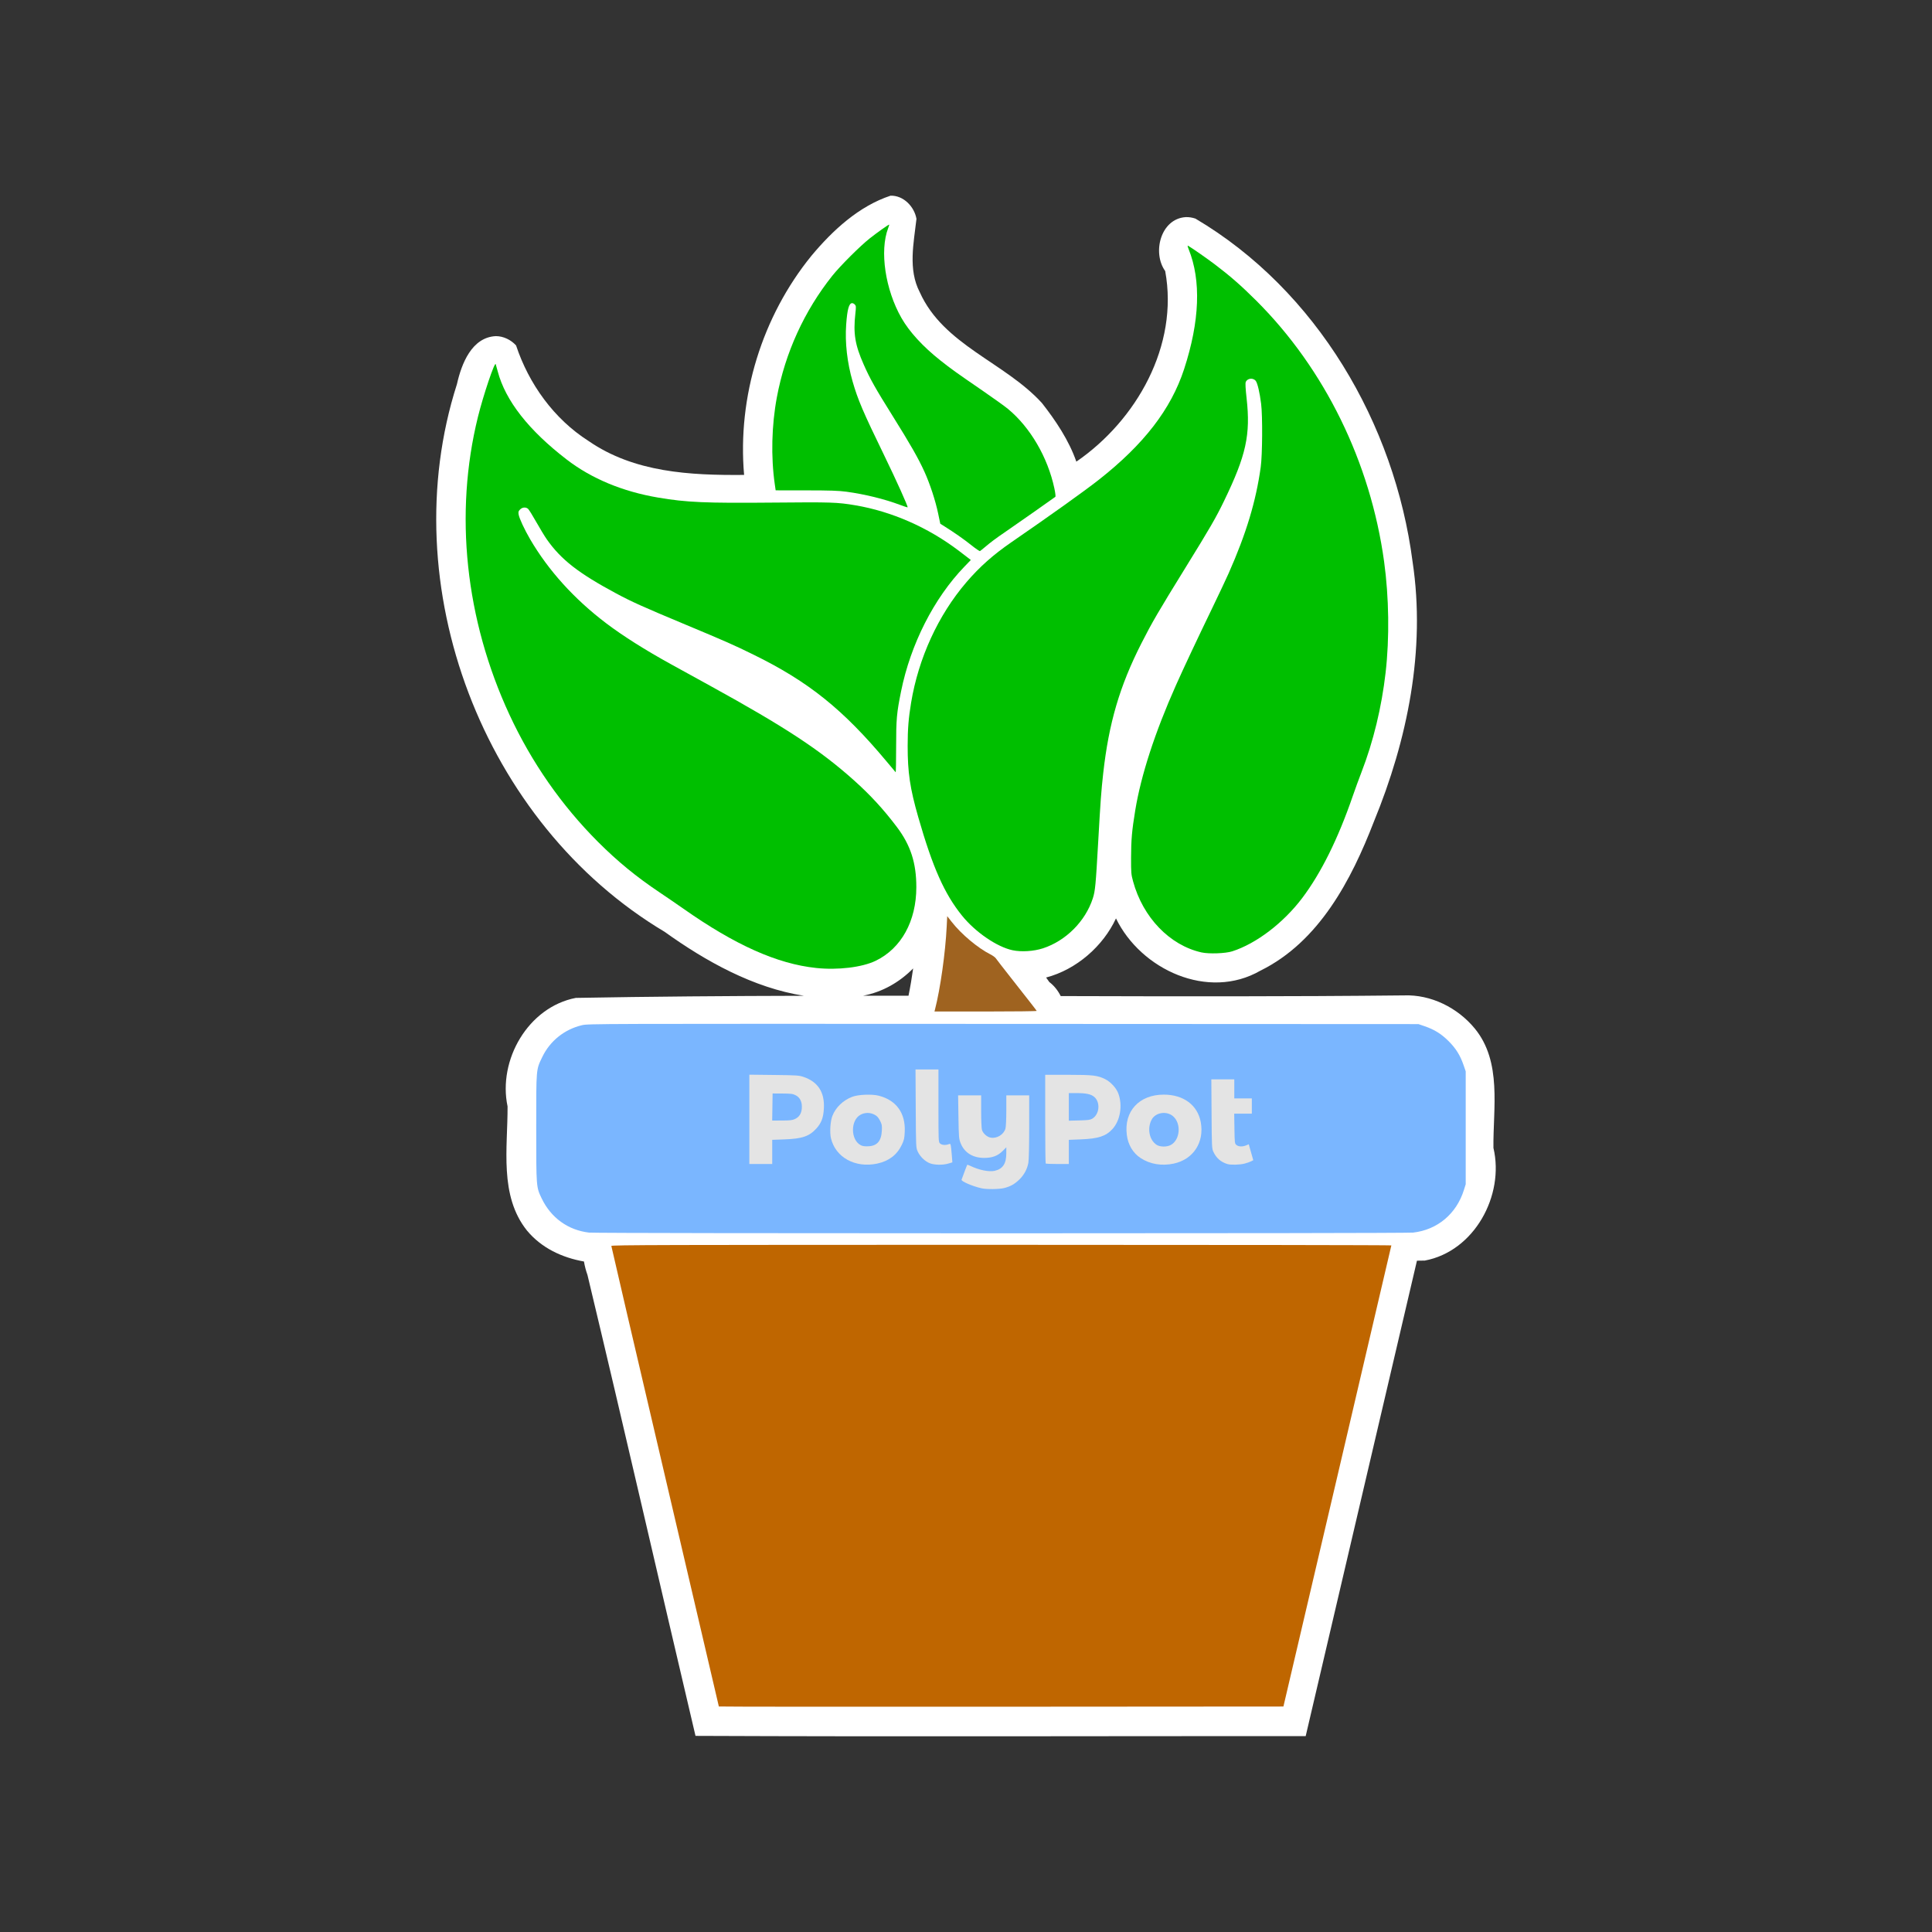 <?xml version="1.0" encoding="UTF-8" standalone="no"?>
<!-- Created with Inkscape (http://www.inkscape.org/) -->

<svg
   xmlns:dc="http://purl.org/dc/elements/1.1/"
   xmlns:cc="http://creativecommons.org/ns#"
   xmlns:rdf="http://www.w3.org/1999/02/22-rdf-syntax-ns#"
   xmlns:svg="http://www.w3.org/2000/svg"
   xmlns="http://www.w3.org/2000/svg"
   xmlns:sodipodi="http://sodipodi.sourceforge.net/DTD/sodipodi-0.dtd"
   xmlns:inkscape="http://www.inkscape.org/namespaces/inkscape"
   version="1.1"
   id="svg869"
   width="780"
   height="780"
   viewBox="0 0 780 780"
   sodipodi:docname="pot.svg"
   inkscape:version="0.92.2 (5c3e80d, 2017-08-06)"
   inkscape:export-filename="/home/n4th4/Projets/PolyPot/logo/sources.svg.png"
   inkscape:export-xdpi="47.990002"
   inkscape:export-ydpi="47.990002">
  <rect x="0" y="0" width="780" height="780" fill="#333333" stroke="none"/>
  <defs
     id="defs873">
    <clipPath
       clipPathUnits="userSpaceOnUse"
       id="clipPath1142">
      <rect
         y="-2016.457"
         x="-2723.169"
         height="1000.486"
         width="1753.601"
         id="rect1144"
         style="fill:#ff0000;fill-opacity:1;stroke:#ffffff;stroke-width:4.611;stroke-miterlimit:4;stroke-dasharray:none;stroke-opacity:1" />
    </clipPath>
  </defs>
  <sodipodi:namedview
     pagecolor="#ffffff"
     bordercolor="#666666"
     borderopacity="1"
     objecttolerance="10"
     gridtolerance="10"
     guidetolerance="10"
     inkscape:pageopacity="0"
     inkscape:pageshadow="2"
     inkscape:window-width="1920"
     inkscape:window-height="1019"
     id="namedview871"
     showgrid="false"
     inkscape:zoom="0.68980064"
     inkscape:cx="343.96227"
     inkscape:cy="332.72399"
     inkscape:window-x="0"
     inkscape:window-y="0"
     inkscape:window-maximized="1"
     inkscape:current-layer="svg869"
     fit-margin-top="15"
     fit-margin-left="15"
     fit-margin-bottom="15"
     fit-margin-right="15"
     inkscape:pagecheckerboard="true" />
  <path
     style="fill:#ffffff;fill-opacity:1;stroke:none;stroke-width:0.962;stroke-miterlimit:4;stroke-dasharray:none;stroke-opacity:1"
     d="m 359.533,79.004 c -12.815,4.239 -23.359,13.994 -31.913,24.233 -19.994,24.583 -29.954,56.988 -27.205,88.502 -21.831,0.194 -44.385,-0.963 -62.854,-13.734 -13.916,-8.881 -24.068,-23.025 -29.21,-38.549 -2.075,-2.261 -5.063,-3.736 -8.155,-3.753 -9.773,0.451 -13.892,11.243 -15.713,19.374 -26.034,81.295 10.567,177.467 83.856,221.129 16.595,11.908 35.844,22.628 56.249,25.819 -30.71,0.074 -61.417,0.295 -92.117,0.853 -19.261,3.716 -31.513,25.103 -27.552,43.816 0.076,16.667 -3.461,36.005 7.851,50.131 5.879,7.065 14.17,10.915 22.992,12.478 0.321,1.92 0.816,3.772 1.413,5.409 14.837,61.96 29.006,124.106 43.619,186.109 82.116,0.355 164.233,0.066 246.35,0.086 14.986,-63.975 29.973,-127.949 44.919,-191.934 1.053,-0.016 2.106,-0.028 3.16,-0.045 20.007,-3.732 32.244,-26.299 27.718,-45.487 -0.191,-16.009 3.556,-34.706 -7.552,-48.227 -6.915,-8.388 -17.665,-13.766 -28.625,-13.345 -46.169,0.496 -92.346,0.404 -138.524,0.273 -1.117,-2.24 -2.702,-4.238 -4.588,-5.652 -0.428,-0.615 -0.871,-1.224 -1.306,-1.836 12.307,-3.241 23.027,-12.715 28.21,-23.872 10.056,20.702 37.226,33.244 58.298,21.102 23.694,-11.674 36.714,-36.586 45.831,-60.191 13.544,-32.977 20.979,-69.283 15.621,-104.85 -7.223,-55.815 -38.725,-109.653 -87.673,-138.585 -1.27,-0.419 -2.612,-0.669 -3.953,-0.598 -10.096,0.647 -13.579,14.355 -8.255,21.775 5.538,30.081 -11.552,60.222 -35.873,76.947 -3.004,-8.639 -8.386,-16.651 -13.897,-23.669 -15.005,-16.484 -39.74,-23.376 -49.323,-44.754 -4.803,-9.226 -2.412,-19.914 -1.327,-29.599 -0.86,-4.938 -5.237,-9.516 -10.471,-9.356 z m 9.127,311.978 c -0.517,3.693 -1.124,7.371 -1.872,11.02 -6.112,-0.008 -12.223,-0.005 -18.335,-0.005 7.836,-1.479 14.746,-5.481 20.207,-11.014 z"
     id="path1126-9-3"
     inkscape:connector-curvature="0" />
  <g
     id="g1363"
     transform="matrix(0.962,0,0,0.962,14.692,14.692)">
    <path
       style="fill:#bf6600;fill-opacity:1;stroke:none;stroke-width:1;stroke-miterlimit:4;stroke-dasharray:none;stroke-opacity:1"
       d="m 286.41,700.893 c 0,-0.098 -10.152,-43.523 -22.56,-96.498 -12.408,-52.976 -22.56,-96.527 -22.56,-96.782 0,-0.402 21.206,-0.462 163.68,-0.462 90.024,0 163.676,0.108 163.671,0.24 -0.01,0.132 -10.199,43.728 -22.653,96.88 l -22.644,96.64 -118.467,0.08 c -65.157,0.044 -118.467,-7e-5 -118.467,-0.098 z"
       id="path1126-9"
       inkscape:connector-curvature="0" />
    <path
       style="fill:#7ab6ff;fill-opacity:1;stroke:none;stroke-width:1;stroke-miterlimit:4;stroke-dasharray:none;stroke-opacity:1"
       d="m 231.907,502.013 c -8.772,-1.02 -15.964,-6.219 -19.866,-14.363 -2.285,-4.767 -2.271,-4.584 -2.271,-29.619 0,-25.315 -0.092,-24.245 2.564,-29.76 3.224,-6.695 9.294,-11.554 16.6,-13.289 2.647,-0.629 4.181,-0.633 176.873,-0.552 l 174.203,0.082 2.56,0.878 c 4.162,1.428 7.042,3.219 10.112,6.29 3.071,3.071 4.862,5.95 6.29,10.112 l 0.878,2.56 v 23.68 23.68 l -0.75,2.4 c -3.135,10.035 -11.118,16.736 -21.33,17.905 -3.456,0.395 -342.459,0.393 -345.863,-0.003 z"
       id="path1124-2"
       inkscape:connector-curvature="0" />
    <path
       style="fill:#e4e4e4;fill-opacity:1;stroke:none;stroke-width:1;stroke-miterlimit:4;stroke-dasharray:none;stroke-opacity:1"
       d="m 406.192,483.313 c 2.602,-0.678 4.231,-1.587 6.23,-3.477 2.016,-1.906 3.385,-4.405 3.88,-7.078 0.215,-1.163 0.348,-6.943 0.348,-15.105 v -13.221 h -4.8 -4.8 v 6.32 c -9e-4,3.6 -0.153,6.864 -0.353,7.585 -0.704,2.537 -3.615,4.32 -6.247,3.826 -1.526,-0.286 -3.224,-1.82 -3.628,-3.277 -0.179,-0.645 -0.327,-4.162 -0.328,-7.814 v -6.64 h -4.836 -4.836 l 0.142,9.04 c 0.134,8.497 0.187,9.154 0.882,10.941 1.568,4.033 5.099,6.259 9.928,6.259 3.404,0 5.69,-0.86 7.741,-2.911 l 1.539,-1.539 -0.01,2.625 c -0.011,4.273 -1.509,6.493 -4.892,7.251 -2.375,0.532 -6.558,-0.321 -10.216,-2.085 -0.658,-0.317 -1.245,-0.515 -1.304,-0.439 -0.085,0.108 -1.238,3.156 -2.36,6.24 -0.247,0.678 4.5,2.728 8.38,3.619 2.076,0.477 7.513,0.409 9.543,-0.12 z"
       id="path1122-0"
       inkscape:connector-curvature="0" />
    <path
       style="fill:#e4e4e4;fill-opacity:1;stroke:none;stroke-width:1;stroke-miterlimit:4;stroke-dasharray:none;stroke-opacity:1"
       d="m 352.81,473.068 c 4.878,-1.029 8.339,-3.637 10.332,-7.787 0.998,-2.077 1.147,-2.721 1.282,-5.535 0.377,-7.836 -3.489,-13.247 -10.833,-15.163 -2.893,-0.755 -8.699,-0.523 -11.214,0.447 -3.874,1.495 -6.957,4.473 -8.327,8.041 -0.862,2.245 -1.162,6.926 -0.597,9.32 1.9,8.058 10.163,12.615 19.357,10.677 z"
       id="path1120-2"
       inkscape:connector-curvature="0" />
    <path
       style="fill:#7ab6ff;fill-opacity:1;stroke:none;stroke-width:1;stroke-miterlimit:4;stroke-dasharray:none;stroke-opacity:1"
       d="m 345.987,465.35 c -4.346,-2.213 -4.399,-10.533 -0.083,-12.816 1.844,-0.975 3.95,-0.979 5.815,-0.011 1.082,0.561 1.62,1.139 2.312,2.48 0.8,1.551 0.889,2.018 0.789,4.148 -0.209,4.421 -1.953,6.471 -5.655,6.642 -1.512,0.07 -2.418,-0.056 -3.178,-0.443 z"
       id="path1118-3"
       inkscape:connector-curvature="0" />
    <path
       style="fill:#e4e4e4;fill-opacity:1;stroke:none;stroke-width:1;stroke-miterlimit:4;stroke-dasharray:none;stroke-opacity:1"
       d="m 382.714,473.046 1.7,-0.505 -0.218,-2.775 c -0.12,-1.526 -0.3,-3.305 -0.399,-3.953 -0.169,-1.096 -0.236,-1.157 -0.965,-0.88 -1.321,0.502 -2.929,0.35 -3.622,-0.342 -0.622,-0.622 -0.64,-1.067 -0.64,-15.84 v -15.2 h -4.811 -4.811 l 0.091,16.4 c 0.091,16.351 0.093,16.405 0.83,18.032 0.951,2.1 3.041,4.14 5.042,4.922 1.973,0.77 5.472,0.834 7.803,0.142 z"
       id="path1116-7"
       inkscape:connector-curvature="0" />
    <path
       style="fill:#e4e4e4;fill-opacity:1;stroke:none;stroke-width:1;stroke-miterlimit:4;stroke-dasharray:none;stroke-opacity:1"
       d="m 477.284,473.067 c 8.261,-1.75 12.967,-8.989 11.359,-17.471 -1.351,-7.125 -7.24,-11.485 -15.513,-11.485 -10.34,0 -16.762,7.003 -15.506,16.908 0.529,4.174 2.578,7.6 5.817,9.727 3.889,2.555 8.829,3.382 13.843,2.32 z"
       id="path1114-5"
       inkscape:connector-curvature="0" />
    <path
       style="fill:#7ab6ff;fill-opacity:1;stroke:none;stroke-width:1;stroke-miterlimit:4;stroke-dasharray:none;stroke-opacity:1"
       d="m 470.065,465.144 c -3.015,-2.032 -3.952,-6.804 -2.055,-10.472 1.619,-3.13 6.392,-3.867 9.114,-1.408 3.415,3.085 2.858,9.786 -0.992,11.95 -1.677,0.942 -4.615,0.908 -6.067,-0.071 z"
       id="path1112-9"
       inkscape:connector-curvature="0" />
    <path
       style="fill:#e4e4e4;fill-opacity:1;stroke:none;stroke-width:1;stroke-miterlimit:4;stroke-dasharray:none;stroke-opacity:1"
       d="m 506.999,473.071 c 1.014,-0.264 2.26,-0.696 2.77,-0.959 l 0.927,-0.479 -0.434,-1.521 c -0.239,-0.836 -0.665,-2.341 -0.947,-3.343 l -0.512,-1.822 -1.106,0.462 c -1.527,0.638 -3.152,0.578 -4.051,-0.149 -0.741,-0.599 -0.757,-0.734 -0.855,-6.88 l -0.099,-6.269 h 3.699 3.699 v -3.2 -3.2 h -3.68 -3.68 v -4 -4 h -4.818 -4.818 l 0.098,14.48 c 0.094,13.91 0.124,14.537 0.767,15.92 1.226,2.638 3.128,4.297 5.891,5.141 1.371,0.419 5.221,0.321 7.149,-0.181 z"
       id="path1110-2"
       inkscape:connector-curvature="0" />
    <path
       style="fill:#e4e4e4;fill-opacity:1;stroke:none;stroke-width:1;stroke-miterlimit:4;stroke-dasharray:none;stroke-opacity:1"
       d="m 308.81,468.16 v -5.071 l 5.2,-0.193 c 7.386,-0.274 10.312,-1.271 13.287,-4.526 2.16,-2.363 2.986,-4.569 3.193,-8.52 0.352,-6.74 -2.512,-11.148 -8.56,-13.171 -1.928,-0.645 -2.836,-0.705 -12.4,-0.816 l -10.32,-0.12 v 18.744 18.744 h 4.8 4.8 z"
       id="path1108-2"
       inkscape:connector-curvature="0" />
    <path
       style="fill:#7ab6ff;fill-opacity:1;stroke:none;stroke-width:1;stroke-miterlimit:4;stroke-dasharray:none;stroke-opacity:1"
       d="m 308.883,449.311 0.087,-5.68 4.16,0.022 c 3.659,0.02 4.327,0.109 5.547,0.74 1.849,0.957 2.74,2.865 2.552,5.464 -0.162,2.234 -1.11,3.689 -2.947,4.524 -1.056,0.48 -2.107,0.597 -5.399,0.603 l -4.087,0.007 z"
       id="path1106-8"
       inkscape:connector-curvature="0" />
    <path
       style="fill:#e4e4e4;fill-opacity:1;stroke:none;stroke-width:1;stroke-miterlimit:4;stroke-dasharray:none;stroke-opacity:1"
       d="m 433.29,468.161 v -5.071 l 5.04,-0.196 c 7.302,-0.285 10.492,-1.322 13.241,-4.304 3.301,-3.582 4.361,-9.962 2.486,-14.974 -0.861,-2.301 -3.253,-4.89 -5.563,-6.021 -3.194,-1.564 -5.173,-1.792 -15.603,-1.798 l -9.52,-0.006 v 18.507 c 0,10.179 0.096,18.603 0.213,18.72 0.117,0.117 2.349,0.213 4.96,0.213 h 4.747 z"
       id="path1104-9"
       inkscape:connector-curvature="0" />
    <path
       style="fill:#7ab6ff;fill-opacity:1;stroke:none;stroke-width:1;stroke-miterlimit:4;stroke-dasharray:none;stroke-opacity:1"
       d="m 433.29,449.262 v -5.791 h 3.184 c 4.086,0 6.181,0.454 7.518,1.627 2.618,2.298 2.157,7.287 -0.84,9.093 -0.894,0.539 -1.757,0.657 -5.462,0.751 l -4.4,0.111 z"
       id="path1102-7"
       inkscape:connector-curvature="0" />
    <path
       style="fill:#9f6320;fill-opacity:1;stroke:none;stroke-width:1;stroke-miterlimit:4;stroke-dasharray:none;stroke-opacity:1"
       d="m 377.128,408.351 c 2.22,-8.597 4.354,-23.714 4.902,-34.728 l 0.22,-4.408 1.91,2.441 c 4.016,5.131 10.914,10.921 16.177,13.578 0.997,0.503 2.032,1.248 2.3,1.656 0.268,0.407 2.991,3.921 6.05,7.808 8.598,10.923 10.994,14.002 11.109,14.278 0.059,0.14 -9.569,0.255 -21.395,0.255 h -21.501 z"
       id="path1100-3"
       inkscape:connector-curvature="0" />
    <path
       style="fill:#00bf00;fill-opacity:1;stroke:none;stroke-width:1;stroke-miterlimit:4;stroke-dasharray:none;stroke-opacity:1"
       d="m 327.21,390.957 c -16.273,-1.711 -33.913,-9.586 -55.623,-24.834 -2.609,-1.832 -7.073,-4.89 -9.92,-6.796 -9.903,-6.628 -17.723,-13.038 -25.979,-21.294 -15.26,-15.26 -27.858,-33.345 -37.118,-53.282 -18.588,-40.021 -23.299,-84.461 -13.261,-125.081 2.237,-9.053 7.034,-23.292 7.451,-22.119 0.094,0.264 0.476,1.632 0.848,3.04 3.254,12.292 12.96,24.692 28.962,36.997 10.412,8.007 23.43,13.423 38.364,15.961 11.913,2.025 19.833,2.369 48.356,2.103 24.388,-0.227 26.843,-0.146 34.4,1.132 15.238,2.577 30.474,9.266 43.36,19.035 1.936,1.468 3.876,2.95 4.31,3.295 l 0.79,0.626 -2.722,2.826 c -12.764,13.249 -22.538,32.498 -26.539,52.266 -1.853,9.157 -2.079,11.693 -2.079,23.424 -3e-4,5.931 -0.092,10.683 -0.204,10.56 -0.112,-0.123 -1.828,-2.168 -3.814,-4.544 -18.25,-21.84 -32.773,-33.495 -55.822,-44.796 -8.505,-4.17 -11.363,-5.432 -28.685,-12.671 -17.752,-7.418 -22.395,-9.505 -28.911,-12.999 -15.826,-8.485 -23.156,-14.188 -29.115,-22.655 -0.929,-1.32 -2.945,-4.632 -4.48,-7.36 -1.535,-2.728 -3.081,-5.212 -3.436,-5.52 -0.943,-0.819 -2.376,-0.707 -3.345,0.263 -0.706,0.706 -0.794,1.005 -0.618,2.1 0.257,1.607 2.445,6.311 4.841,10.411 7.669,13.117 18.491,25.075 31.882,35.231 7.03,5.331 16.376,11.238 27.306,17.256 3.52,1.938 10.792,5.941 16.16,8.894 31.748,17.469 46.316,27.046 60.621,39.851 6.825,6.11 12.365,12.14 17.927,19.514 5.769,7.649 8.177,15.093 8.169,25.256 -0.01,14.269 -6.323,25.699 -17.062,30.894 -5.693,2.753 -15.856,3.979 -25.014,3.016 z"
       id="path1098-6"
       inkscape:connector-curvature="0" />
    <path
       style="fill:#00bf00;fill-opacity:1;stroke:none;stroke-width:1;stroke-miterlimit:4;stroke-dasharray:none;stroke-opacity:1"
       d="m 488.97,384.434 c -13.344,-2.987 -24.6,-14.684 -28.728,-29.852 -0.793,-2.913 -0.846,-3.538 -0.833,-9.831 0.015,-7.549 0.358,-11.454 1.749,-19.931 2.419,-14.738 8.241,-32.646 17.031,-52.389 3.197,-7.18 8.851,-19.204 15.5,-32.96 2.637,-5.456 5.624,-11.792 6.638,-14.08 7.414,-16.731 11.486,-30.206 13.492,-44.64 0.709,-5.101 0.813,-21.443 0.17,-26.56 -0.588,-4.675 -1.499,-8.594 -2.226,-9.573 -1.096,-1.475 -3.605,-1.193 -4.24,0.475 -0.2,0.527 -0.079,2.747 0.37,6.781 1.708,15.328 -0.181,23.934 -9.461,43.096 -3.41,7.041 -5.793,11.165 -16.01,27.702 -11.676,18.899 -14.203,23.237 -18.736,32.16 -9.051,17.818 -13.612,33.358 -15.967,54.401 -0.833,7.443 -1.143,11.681 -2.117,28.959 -1.02,18.08 -1.249,20.474 -2.255,23.568 -3.131,9.633 -11.315,17.825 -20.938,20.957 -3.847,1.252 -9.067,1.581 -12.732,0.801 -6.572,-1.399 -15.625,-7.599 -21.23,-14.54 -7.371,-9.127 -12.286,-20.19 -18.339,-41.275 -3.478,-12.117 -4.466,-18.766 -4.457,-29.991 0.01,-7.082 0.36,-11.53 1.434,-18.028 3.102,-18.759 11.357,-36.762 23.192,-50.578 5.561,-6.492 11.289,-11.582 19.012,-16.893 15.996,-11.001 30.438,-21.315 36.406,-25.997 19.048,-14.946 30.473,-29.742 35.973,-46.584 6.562,-20.096 7.208,-37.195 1.901,-50.341 -0.426,-1.056 -0.534,-1.611 -0.283,-1.462 1.989,1.177 7.93,5.322 11.444,7.983 6.38,4.833 11.012,8.896 17.299,15.171 28.675,28.622 47.847,67.779 53.569,109.408 2.061,14.998 2.295,32.12 0.635,46.6 -1.671,14.584 -5.152,28.96 -10.111,41.76 -1.057,2.728 -2.714,7.264 -3.683,10.08 -6.149,17.874 -13.273,32.256 -21.16,42.72 -7.918,10.504 -19.317,19.189 -29.44,22.429 -2.818,0.902 -9.769,1.147 -12.868,0.453 z"
       id="path1096-1"
       inkscape:connector-curvature="0" />
    <path
       style="fill:#00bf00;fill-opacity:1;stroke:none;stroke-width:1;stroke-miterlimit:4;stroke-dasharray:none;stroke-opacity:1"
       d="m 392.366,213.522 c -3.091,-2.47 -6.988,-5.201 -11.251,-7.883 l -1.775,-1.116 -0.896,-4.286 c -1.136,-5.434 -3.432,-12.43 -5.764,-17.566 -2.539,-5.591 -6.007,-11.669 -13.328,-23.36 -7.17,-11.45 -9.462,-15.521 -12.122,-21.533 -3.695,-8.352 -4.465,-13.068 -3.52,-21.551 0.306,-2.741 0.284,-3.122 -0.21,-3.667 -0.303,-0.335 -0.813,-0.609 -1.134,-0.609 -1.349,0 -2.058,2.532 -2.52,8.986 -0.541,7.567 0.404,15.919 2.702,23.906 2.211,7.682 4.327,12.632 13.231,30.948 5.152,10.598 10.105,21.59 9.845,21.85 -0.065,0.065 -1.511,-0.403 -3.212,-1.04 -6.531,-2.446 -14.83,-4.482 -22.458,-5.51 -3.296,-0.444 -6.632,-0.556 -16.907,-0.567 l -12.8,-0.014 -0.368,-2.56 c -1.653,-11.506 -1.339,-24.636 0.871,-36.48 3.482,-18.657 11.529,-36.293 23.283,-51.028 3.292,-4.126 11.626,-12.446 15.681,-15.654 3.029,-2.396 7.822,-5.799 8.167,-5.799 0.079,0 -0.118,0.69 -0.439,1.533 -3.612,9.507 -1.207,25.712 5.585,37.628 3.317,5.819 8.98,11.998 16.339,17.829 4.53,3.588 6.555,5.041 17.6,12.621 4.576,3.141 9.414,6.613 10.751,7.716 9.357,7.723 16.709,20.297 19.495,33.341 0.393,1.838 0.584,3.422 0.43,3.566 -0.313,0.292 -17.487,12.332 -21.396,14.999 -3.528,2.407 -5.7,4.029 -7.979,5.957 -1.068,0.903 -2.085,1.722 -2.261,1.821 -0.176,0.098 -1.816,-1.017 -3.644,-2.478 z"
       id="logo-wireframe-8-2"
       inkscape:connector-curvature="0" />
  </g>
</svg>
